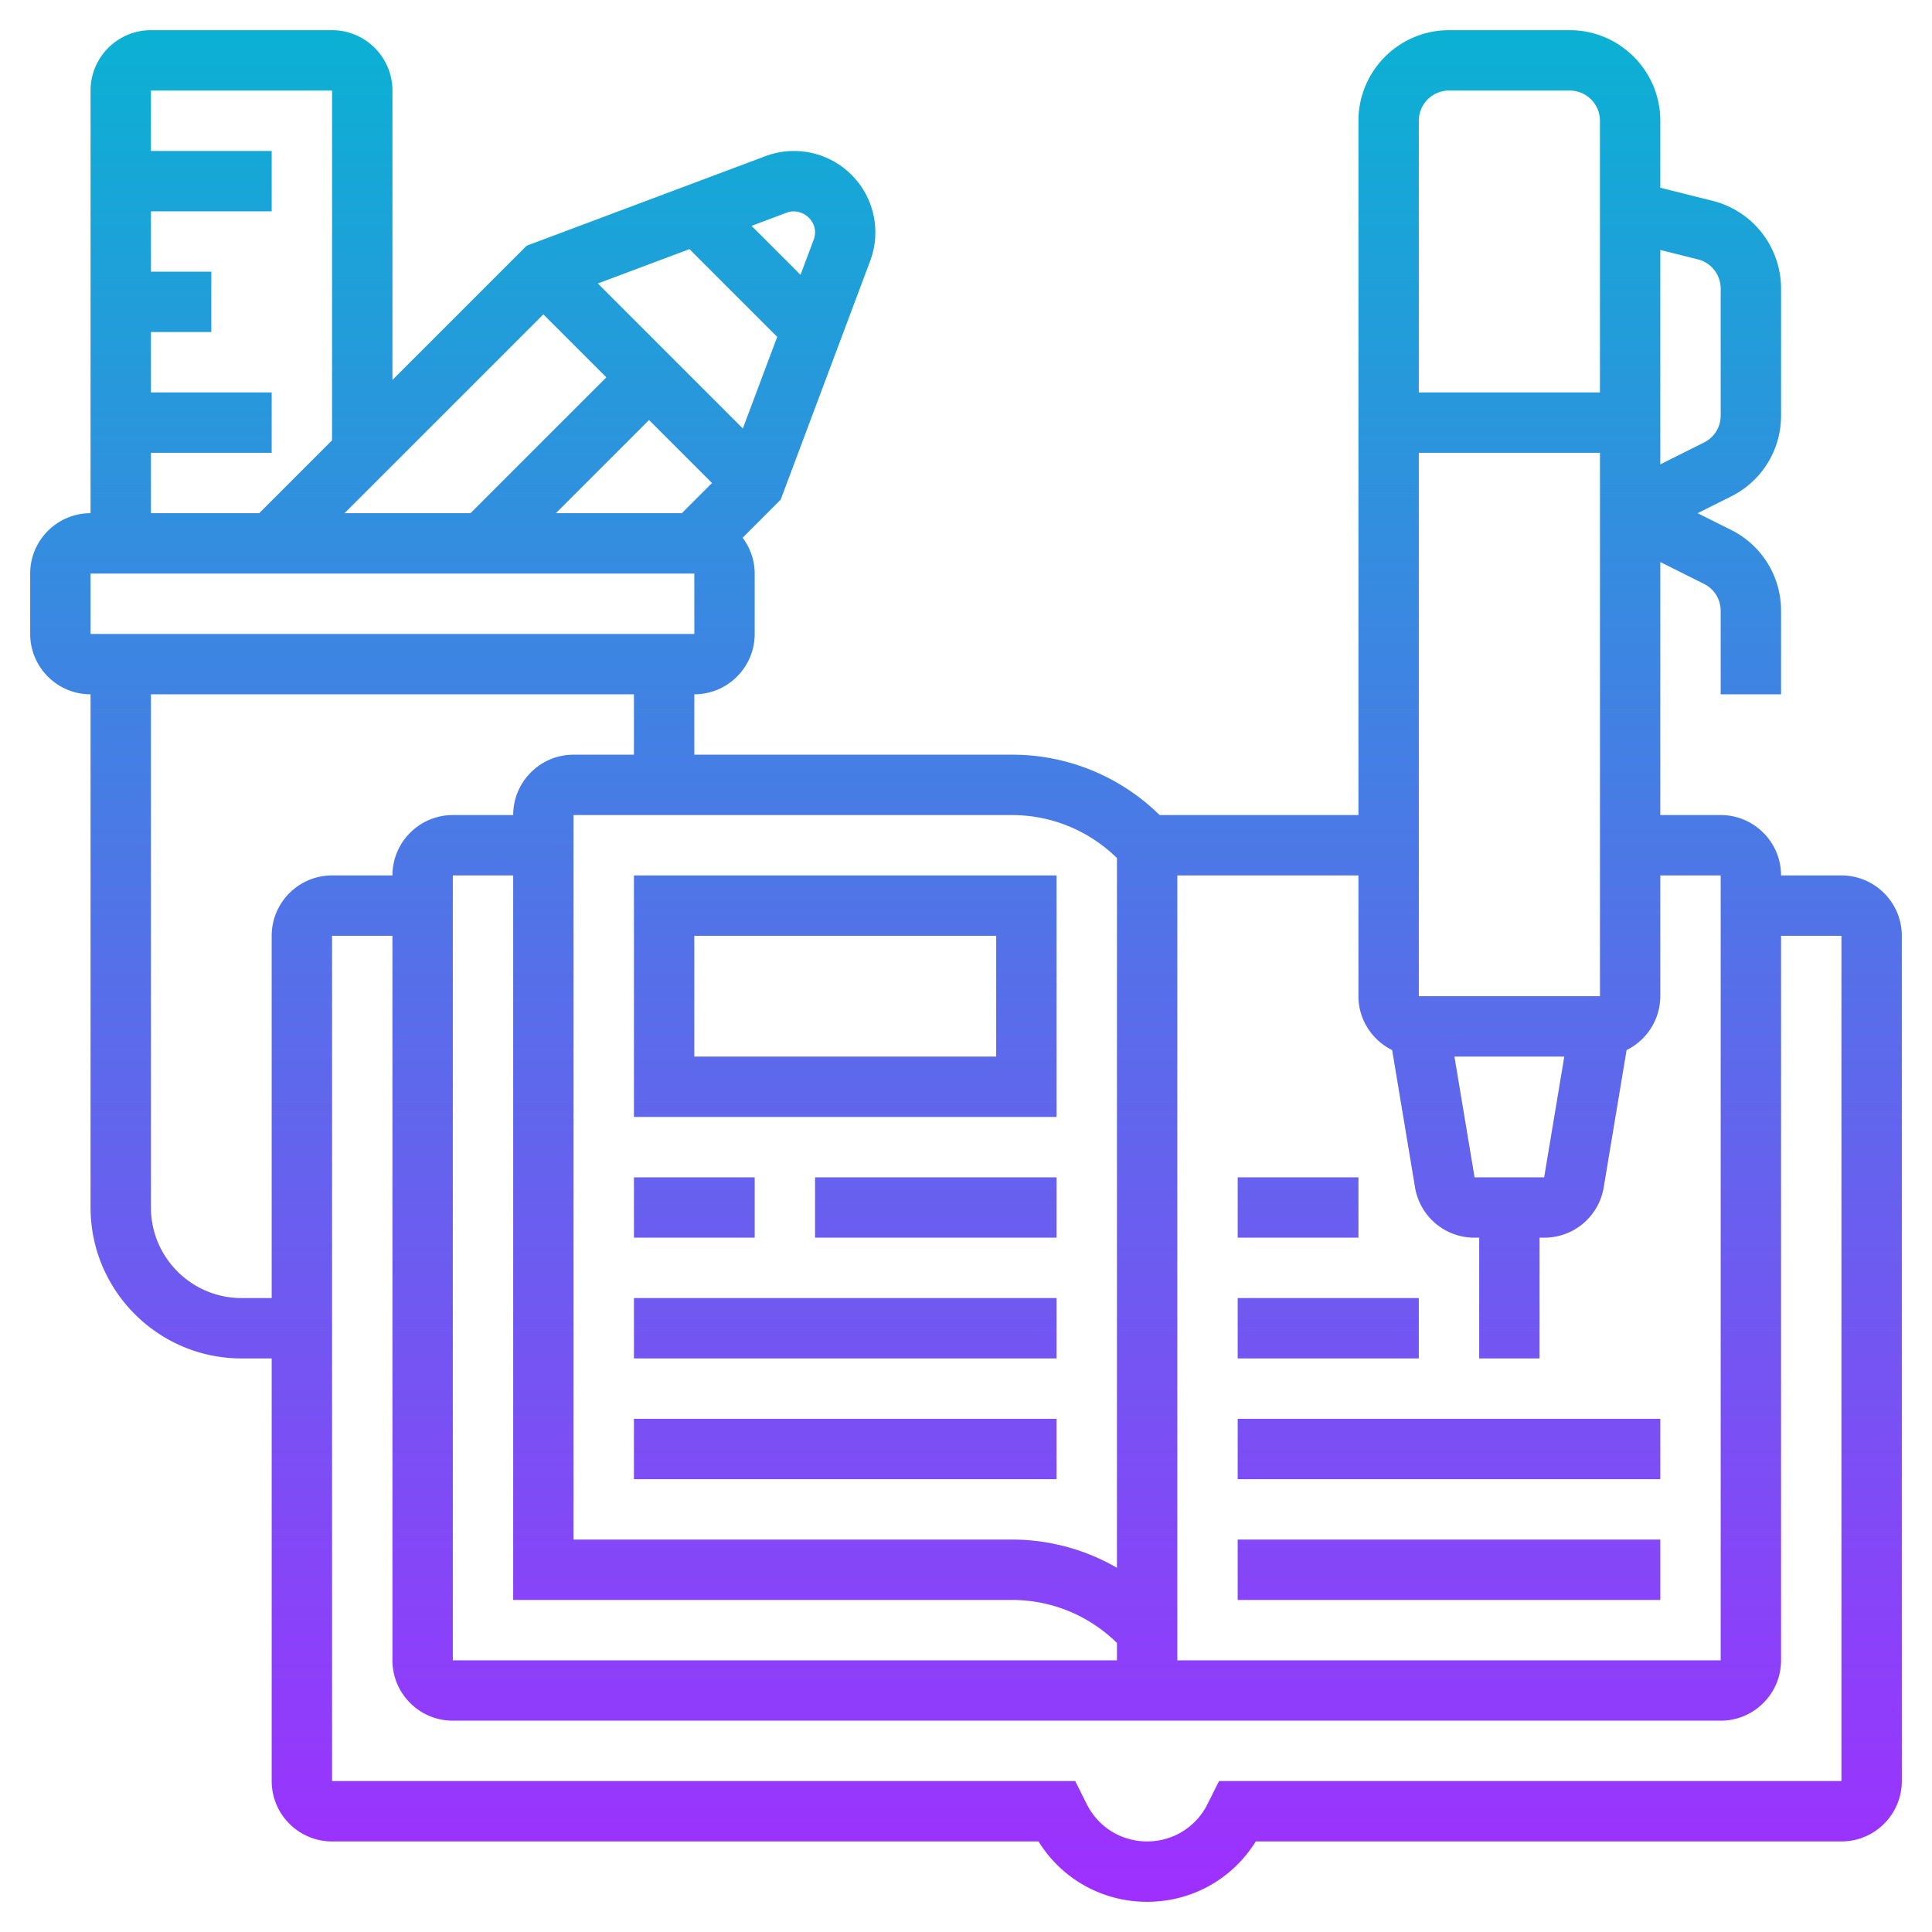 <svg height="512" viewBox="0 0 64 64" width="512" xmlns="http://www.w3.org/2000/svg">
    <linearGradient id="a" gradientUnits="userSpaceOnUse" x1="32" x2="32" y1="63" y2="1">
        <stop offset="0" stop-color="#9f2fff"/>
        <stop offset="1" stop-color="#0bb1d3"/>
    </linearGradient>
    <path d="M61 29h-2c0-1.103-.897-2-2-2h-2v-8.382l1.447.724c.341.17.553.513.553.894V23h2v-2.764a2.984 2.984 0 00-1.658-2.683L56.236 17l1.105-.553A2.982 2.982 0 0059 13.764V9.562a2.998 2.998 0 00-2.272-2.911L55 6.219V4c0-1.654-1.346-3-3-3h-4c-1.654 0-3 1.346-3 3v23h-6.586a6.954 6.954 0 00-4.899-2H23v-2c1.103 0 2-.897 2-2v-2c0-.446-.152-.854-.399-1.187l1.259-1.259 2.968-7.916a2.696 2.696 0 00-3.467-3.467L17.446 8.14 13 12.586V3c0-1.103-.897-2-2-2H5c-1.103 0-2 .897-2 2v14c-1.103 0-2 .897-2 2v2c0 1.103.897 2 2 2v17c0 2.757 2.243 5 5 5h1v14c0 1.103.897 2 2 2h23.402c.769 1.243 2.115 2 3.598 2s2.829-.757 3.598-2H61c1.103 0 2-.897 2-2V31c0-1.103-.897-2-2-2zM48.847 39l-.667-4h3.639l-.667 4zm4.154-6H47V15h6.001zm3.241-24.409a1 1 0 01.758.971v4.203a.994.994 0 01-.553.894L55 15.382V8.281zM48 3h4c.551 0 1 .449 1 1v9h-6V4c0-.551.449-1 1-1zm-1.883 31.786l.757 4.543A1.994 1.994 0 0048.847 41H49v4h2v-4h.153c.982 0 1.812-.703 1.973-1.672l.757-4.543A1.995 1.995 0 0055 33v-4h2v26H39V29h6v4c0 .784.458 1.458 1.117 1.786zM33.515 53c1.314 0 2.547.508 3.485 1.424V55H15V29h2v24zM37 28.423v23.511A6.954 6.954 0 0033.515 51H19V27h14.515c1.313 0 2.546.508 3.485 1.423zM19.805 9.391l3.034-1.138 2.907 2.907-1.138 3.034zm.281 3.109l-4.5 4.5h-4.172L18 10.414zm1.414 1.414L23.586 16l-1 1h-4.172zm4.563-6.87c.44-.164.937.184.937.649a.702.702 0 01-.044.244l-.438 1.167-1.622-1.622zM5 15h4v-2H5v-2h2V9H5V7h4V5H5V3h6v11.586L8.586 17H5zm-2 4h20l.001 2H3zm6 12v12H8c-1.654 0-3-1.346-3-3V23h16v2h-2c-1.103 0-2 .897-2 2h-2c-1.103 0-2 .897-2 2h-2c-1.103 0-2 .897-2 2zm52 28H40.382l-.382.764c-.381.762-1.147 1.236-2 1.236s-1.619-.474-2-1.236L35.618 59H11V31h2v24c0 1.103.897 2 2 2h42c1.103 0 2-.897 2-2V31h2zM35 29H21v8h14zm-2 6H23v-4h10zm-8 6h-4v-2h4zm2-2h8v2h-8zm8 6H21v-2h14zm0 4H21v-2h14zm6-2h14v2H41zm0 4h14v2H41zm0-8h6v2h-6zm4-2h-4v-2h4z" fill="url(#a)"/>
</svg>
